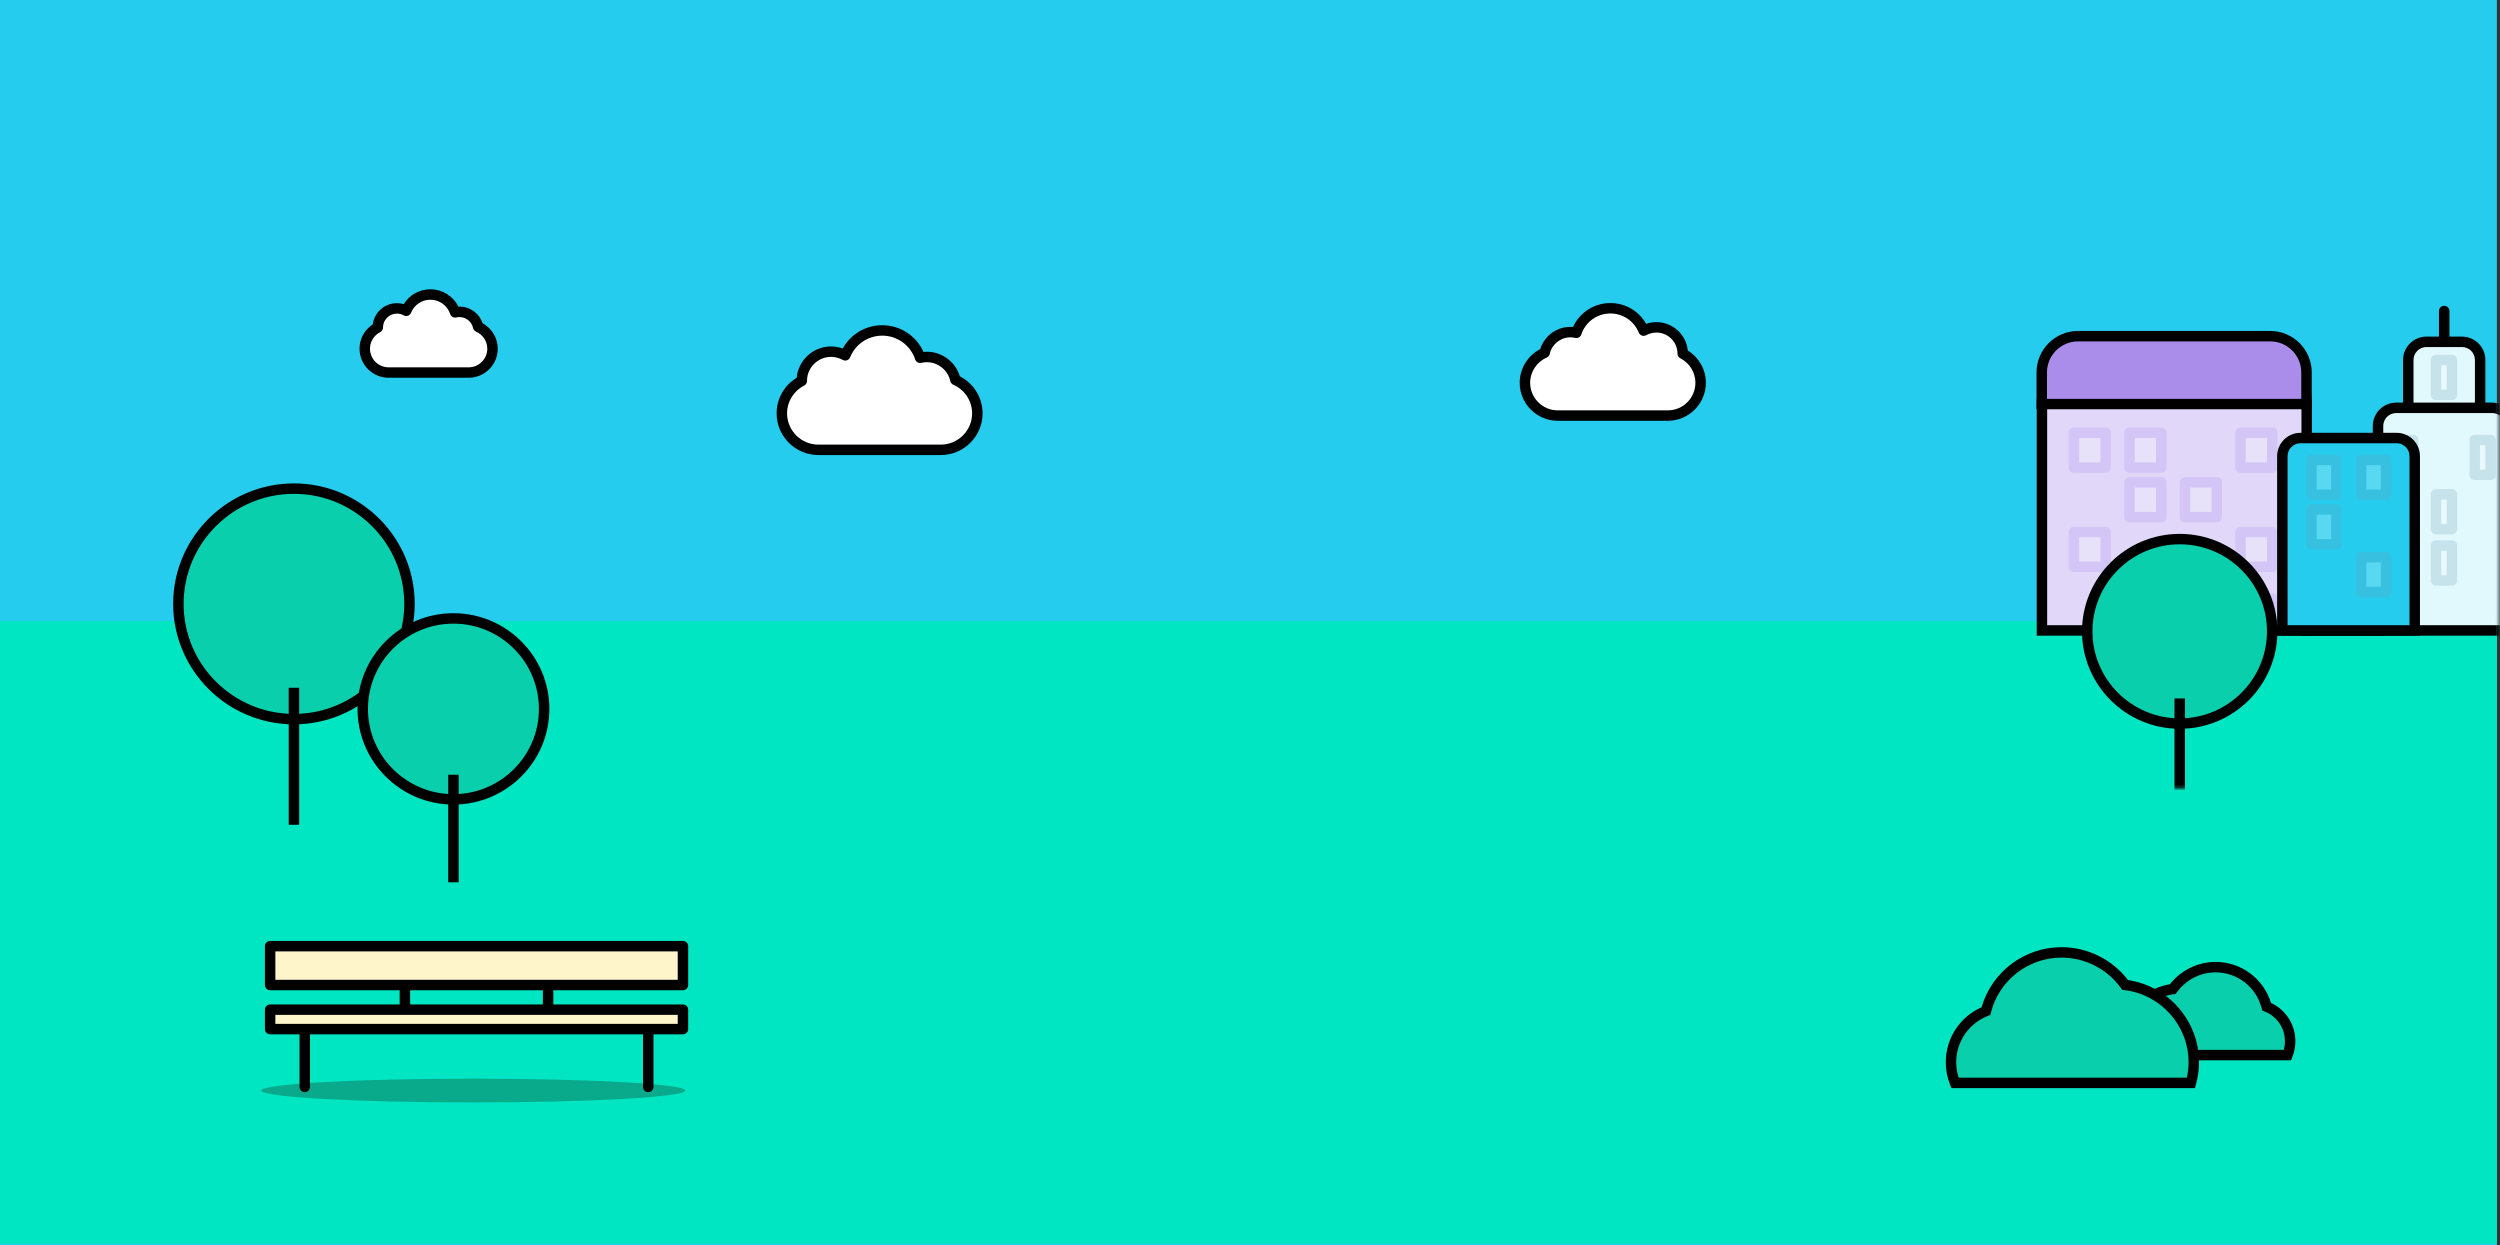 <?xml version="1.0" encoding="UTF-8"?>
<svg width="801px" height="399px" viewBox="0 0 801 399" version="1.1" xmlns="http://www.w3.org/2000/svg" xmlns:xlink="http://www.w3.org/1999/xlink">
    <rect x="0" y="0" width="801" height="399" fill="#333333" stroke="none"/>
    <!-- Generator: Sketch 55 (78076) - https://sketchapp.com -->
    <title>Group</title>
    <desc>Created with Sketch.</desc>
    <defs>
        <rect id="path-1" x="0.566" y="0.276" width="190" height="206.484"></rect>
    </defs>
    <g id="Page-1" stroke="none" stroke-width="1" fill="none" fill-rule="evenodd">
        <g id="Group" transform="translate(0, 0)">
            <polygon id="Fill-1" fill="#25CCED" points="0 399.002 800 399.002 800 0 0 0"></polygon>
            <polygon id="Fill-2" fill="#00E6C2" points="0 398.489 800 398.489 800 198.987 0 198.987"></polygon>
            <path d="M494.907,113.025 C495.728,109.242 499.099,106.408 503.137,106.408 C503.801,106.408 504.442,106.492 505.062,106.637 C506.574,102.068 510.881,98.767 515.968,98.767 C520.793,98.767 524.917,101.737 526.619,105.941 C527.832,105.267 529.226,104.88 530.714,104.88 C535.367,104.88 539.14,108.642 539.14,113.285 C539.14,113.291 539.139,113.298 539.139,113.303 C542.541,115.051 544.884,118.584 544.884,122.644 C544.884,128.423 540.145,133.151 534.353,133.151 L499.116,133.151 C493.323,133.151 488.583,128.423 488.583,122.644 C488.583,118.358 491.195,114.654 494.907,113.025" id="Fill-3" fill="#FFFFFF"></path>
            <path d="M494.907,113.025 L494.918,113.025 L494.907,113.025 Z M503.137,108.08 C499.984,108.08 497.211,110.308 496.545,113.378 C496.431,113.902 496.073,114.34 495.582,114.555 C492.348,115.973 490.259,119.149 490.259,122.644 C490.259,127.516 494.232,131.48 499.116,131.48 L534.353,131.48 C539.237,131.48 543.209,127.516 543.209,122.644 C543.209,119.333 541.356,116.322 538.372,114.789 C537.813,114.502 537.464,113.93 537.464,113.303 C537.464,113.286 537.464,113.267 537.465,113.248 C537.445,109.552 534.424,106.551 530.714,106.551 C529.569,106.551 528.436,106.845 527.435,107.401 C527.016,107.636 526.516,107.679 526.062,107.518 C525.607,107.359 525.245,107.012 525.065,106.568 C523.557,102.844 519.987,100.438 515.968,100.438 C511.728,100.438 507.983,103.139 506.654,107.16 C506.38,107.983 505.527,108.457 504.681,108.265 C504.146,108.14 503.641,108.08 503.137,108.08 L503.137,108.08 Z M534.353,134.822 L499.116,134.822 C492.383,134.822 486.908,129.359 486.908,122.644 C486.908,118.1 489.462,113.951 493.484,111.854 C494.852,107.417 499.195,104.346 503.995,104.775 C506.116,100.128 510.761,97.095 515.968,97.095 C520.777,97.095 525.108,99.662 527.422,103.76 C528.479,103.396 529.593,103.208 530.714,103.208 C535.952,103.208 540.272,107.206 540.769,112.304 C544.364,114.526 546.56,118.405 546.56,122.644 C546.56,129.359 541.084,134.822 534.353,134.822 L534.353,134.822 Z" id="Fill-5" fill="#000000"></path>
            <path d="M306.107,121.735 C305.193,117.526 301.442,114.371 296.95,114.371 C296.212,114.371 295.497,114.466 294.809,114.627 C293.126,109.543 288.334,105.871 282.673,105.871 C277.305,105.871 272.718,109.176 270.823,113.853 C269.474,113.102 267.922,112.671 266.268,112.671 C261.09,112.671 256.892,116.858 256.892,122.023 C256.892,122.03 256.893,122.037 256.893,122.044 C253.11,123.988 250.501,127.92 250.501,132.437 C250.501,138.867 255.774,144.127 262.219,144.127 L301.424,144.127 C307.869,144.127 313.143,138.867 313.143,132.437 C313.143,127.668 310.236,123.546 306.107,121.735" id="Fill-7" fill="#FFFFFF"></path>
            <path d="M258.568,121.988 C258.569,122.008 258.569,122.027 258.569,122.044 C258.569,122.67 258.22,123.243 257.661,123.53 C254.277,125.267 252.176,128.681 252.176,132.437 C252.176,137.961 256.683,142.455 262.22,142.455 L301.423,142.455 C306.962,142.455 311.467,137.961 311.467,132.437 C311.467,128.473 309.097,124.873 305.432,123.265 C304.941,123.049 304.582,122.612 304.469,122.088 C303.708,118.585 300.545,116.043 296.949,116.043 C296.382,116.043 295.789,116.114 295.19,116.254 C294.341,116.451 293.489,115.972 293.217,115.15 C291.711,110.599 287.474,107.542 282.673,107.542 C278.126,107.542 274.084,110.265 272.376,114.479 C272.196,114.924 271.834,115.27 271.381,115.43 C270.926,115.589 270.426,115.547 270.007,115.313 C268.866,114.678 267.573,114.343 266.268,114.343 C262.034,114.343 258.587,117.77 258.568,121.988 M301.423,145.798 L262.22,145.798 C254.834,145.798 248.825,139.804 248.825,132.437 C248.825,127.753 251.267,123.472 255.261,121.043 C255.759,115.422 260.505,111 266.268,111 C267.546,111 268.818,111.224 270.017,111.657 C272.54,107.076 277.339,104.199 282.673,104.199 C288.436,104.199 293.576,107.583 295.878,112.755 C301.214,112.219 306.05,115.627 307.532,120.562 C311.984,122.851 314.818,127.425 314.818,132.437 C314.818,139.804 308.81,145.798 301.423,145.798" id="Fill-9" fill="#000000"></path>
            <path d="M147.223,99.917 C146.741,99.917 146.274,99.978 145.823,100.083 C144.723,96.761 141.592,94.36 137.892,94.36 C134.384,94.36 131.385,96.52 130.148,99.577 C129.265,99.088 128.252,98.806 127.17,98.806 C123.787,98.806 121.044,101.541 121.044,104.917 C118.57,106.201 116.866,108.771 116.866,111.723 C116.866,115.924 120.313,119.363 124.524,119.363 L150.147,119.363 C154.359,119.363 157.805,115.924 157.805,111.723 C157.805,108.606 155.906,105.913 153.207,104.728 C152.61,101.978 150.159,99.917 147.223,99.917 Z" id="Fill-11" fill="#FFFFFF"></path>
            <path d="M122.719,104.877 C122.72,104.895 122.72,104.913 122.72,104.931 C122.72,105.557 122.371,106.131 121.812,106.416 C119.795,107.452 118.542,109.486 118.542,111.723 C118.542,115.014 121.226,117.692 124.525,117.692 L150.147,117.692 C153.445,117.692 156.13,115.014 156.13,111.723 C156.13,109.362 154.719,107.217 152.532,106.258 C152.041,106.043 151.684,105.605 151.57,105.082 C151.13,103.058 149.302,101.588 147.223,101.588 C146.892,101.588 146.559,101.628 146.203,101.711 C145.36,101.907 144.504,101.429 144.232,100.606 C143.326,97.87 140.779,96.032 137.892,96.032 C135.158,96.032 132.727,97.669 131.702,100.203 C131.522,100.648 131.16,100.994 130.706,101.153 C130.251,101.314 129.752,101.271 129.334,101.037 C128.662,100.665 127.935,100.477 127.17,100.477 C124.729,100.477 122.742,102.447 122.719,104.877 M150.147,121.034 L124.525,121.034 C119.378,121.034 115.19,116.857 115.19,111.723 C115.19,108.554 116.792,105.652 119.431,103.936 C119.914,100.106 123.202,97.134 127.17,97.134 C127.909,97.134 128.647,97.24 129.354,97.446 C131.158,94.511 134.355,92.689 137.892,92.689 C141.751,92.689 145.206,94.876 146.878,98.253 C150.391,98.081 153.535,100.33 154.622,103.561 C157.599,105.19 159.481,108.312 159.481,111.723 C159.481,116.857 155.293,121.034 150.147,121.034" id="Fill-13" fill="#000000"></path>
            <path d="M219.569,349.41 C219.569,351.515 189.147,353.221 151.618,353.221 C114.09,353.221 83.668,351.515 83.668,349.41 C83.668,347.305 114.09,345.6 151.618,345.6 C189.147,345.6 219.569,347.305 219.569,349.41" id="Fill-17" fill="#09AA8B"></path>
            <path d="M131.198,193.482 C131.198,213.877 114.623,230.41 94.177,230.41 C73.731,230.41 57.156,213.877 57.156,193.482 C57.156,173.086 73.731,156.554 94.177,156.554 C114.623,156.554 131.198,173.086 131.198,193.482" id="Fill-753" fill="#09CFAC"></path>
            <path d="M94.177,158.225 C74.688,158.225 58.831,174.041 58.831,193.482 C58.831,212.923 74.688,228.739 94.177,228.739 C113.666,228.739 129.523,212.923 129.523,193.482 C129.523,174.041 113.666,158.225 94.177,158.225 M94.177,232.082 C72.839,232.082 55.48,214.766 55.48,193.482 C55.48,172.198 72.839,154.882 94.177,154.882 C115.515,154.882 132.874,172.198 132.874,193.482 C132.874,214.766 115.515,232.082 94.177,232.082" id="Fill-754" fill="#000000"></path>
            <path d="M94.177,220.358 L94.177,264.261" id="Fill-755" fill="#09CFAC"></path>
            <polygon id="Fill-756" fill="#000000" points="92.502 264.262 95.853 264.262 95.853 220.358 92.502 220.358"></polygon>
            <path d="M174.342,227.132 C174.342,243.142 161.332,256.12 145.282,256.12 C129.232,256.12 116.222,243.142 116.222,227.132 C116.222,211.124 129.232,198.144 145.282,198.144 C161.332,198.144 174.342,211.124 174.342,227.132" id="Fill-757" fill="#09CFAC"></path>
            <path d="M145.282,199.816 C130.182,199.816 117.897,212.07 117.897,227.133 C117.897,242.195 130.182,254.448 145.282,254.448 C160.383,254.448 172.667,242.195 172.667,227.133 C172.667,212.07 160.383,199.816 145.282,199.816 M145.282,257.791 C128.334,257.791 114.546,244.038 114.546,227.133 C114.546,210.227 128.334,196.473 145.282,196.473 C162.23,196.473 176.018,210.227 176.018,227.133 C176.018,244.038 162.23,257.791 145.282,257.791" id="Fill-758" fill="#000000"></path>
            <path d="M145.282,248.229 L145.282,282.692" id="Fill-759" fill="#09CFAC"></path>
            <polygon id="Fill-760" fill="#000000" points="143.606 282.692 146.958 282.692 146.958 248.229 143.606 248.229"></polygon>
            <path d="M681.958,338.052 C681.57,336.635 681.345,335.151 681.345,333.61 C681.345,325.001 687.821,317.914 696.175,316.896 C699.243,312.647 704.231,309.87 709.881,309.87 C717.762,309.87 724.361,315.26 726.229,322.539 C730.645,324.289 733.771,328.581 733.771,333.61 C733.771,335.181 733.46,336.678 732.903,338.052 L681.958,338.052 Z" id="Fill-761" fill="#09CFAC"></path>
            <path d="M683.288,336.381 L731.71,336.381 C731.965,335.478 732.095,334.549 732.095,333.61 C732.095,329.39 729.549,325.654 725.61,324.092 L724.817,323.778 L724.605,322.954 C722.881,316.235 716.826,311.541 709.881,311.541 C705.012,311.541 700.396,313.908 697.534,317.874 L697.106,318.466 L696.378,318.556 C688.763,319.483 683.021,325.954 683.021,333.61 C683.021,334.521 683.111,335.449 683.288,336.381 L683.288,336.381 Z M734.035,339.724 L680.679,339.724 L680.341,338.493 C679.896,336.864 679.67,335.221 679.67,333.61 C679.67,324.51 686.319,316.781 695.252,315.339 C698.764,310.855 704.178,308.198 709.881,308.198 C718.079,308.198 725.26,313.555 727.627,321.322 C732.406,323.56 735.446,328.294 735.446,333.61 C735.446,335.348 735.114,337.054 734.459,338.677 L734.035,339.724 Z" id="Fill-762" fill="#000000"></path>
            <path d="M701.983,346.966 C702.559,344.863 702.892,342.66 702.892,340.373 C702.892,327.598 693.283,317.08 680.885,315.572 C676.334,309.266 668.93,305.145 660.546,305.145 C648.852,305.145 639.059,313.144 636.287,323.947 C629.733,326.543 625.093,332.911 625.093,340.373 C625.093,342.707 625.558,344.927 626.38,346.966 L701.983,346.966 Z" id="Fill-763" fill="#09CFAC"></path>
            <path d="M627.553,345.295 L700.67,345.295 C701.033,343.644 701.217,341.992 701.217,340.373 C701.217,328.604 692.388,318.655 680.683,317.231 L679.953,317.142 L679.524,316.548 C675.128,310.454 668.032,306.817 660.546,306.817 C649.868,306.817 640.561,314.031 637.91,324.361 L637.699,325.186 L636.906,325.5 C630.748,327.939 626.769,333.778 626.769,340.373 C626.769,342.047 627.032,343.697 627.553,345.295 L627.553,345.295 Z M703.262,348.638 L625.248,348.638 L624.826,347.59 C623.891,345.273 623.417,342.846 623.417,340.373 C623.417,332.684 627.891,325.844 634.885,322.723 C638.184,311.347 648.617,303.474 660.546,303.474 C668.864,303.474 676.76,307.399 681.81,314.01 C694.835,315.953 704.568,327.16 704.568,340.373 C704.568,342.692 704.242,345.059 703.599,347.408 L703.262,348.638 Z" id="Fill-764" fill="#000000"></path>
            <path d="M129.733,306.956 L129.733,323.298" id="Fill-768" fill="#FFF5CA"></path>
            <path d="M129.733,324.969 C128.808,324.969 128.057,324.22 128.057,323.298 L128.057,306.956 C128.057,306.033 128.808,305.284 129.733,305.284 C130.658,305.284 131.408,306.033 131.408,306.956 L131.408,323.298 C131.408,324.22 130.658,324.969 129.733,324.969" id="Fill-769" fill="#000000"></path>
            <path d="M175.609,306.956 L175.609,323.298" id="Fill-770" fill="#FFF5CA"></path>
            <path d="M175.609,324.969 C174.684,324.969 173.933,324.22 173.933,323.298 L173.933,306.956 C173.933,306.033 174.684,305.284 175.609,305.284 C176.534,305.284 177.284,306.033 177.284,306.956 L177.284,323.298 C177.284,324.22 176.534,324.969 175.609,324.969" id="Fill-771" fill="#000000"></path>
            <path d="M97.644,326.61 L97.644,348.265" id="Fill-772" fill="#FFF5CA"></path>
            <path d="M97.644,349.936 C96.719,349.936 95.969,349.187 95.969,348.265 L95.969,326.61 C95.969,325.687 96.719,324.938 97.644,324.938 C98.569,324.938 99.32,325.687 99.32,326.61 L99.32,348.265 C99.32,349.187 98.569,349.936 97.644,349.936" id="Fill-773" fill="#000000"></path>
            <path d="M207.697,326.61 L207.697,348.265" id="Fill-774" fill="#FFF5CA"></path>
            <path d="M207.697,349.936 C206.772,349.936 206.021,349.187 206.021,348.265 L206.021,326.61 C206.021,325.687 206.772,324.938 207.697,324.938 C208.622,324.938 209.373,325.687 209.373,326.61 L209.373,348.265 C209.373,349.187 208.622,349.936 207.697,349.936" id="Fill-775" fill="#000000"></path>
            <polygon id="Fill-776" fill="#FFF5CA" points="86.549 315.606 218.822 315.606 218.822 303.151 86.549 303.151"></polygon>
            <path d="M88.225,313.935 L217.146,313.935 L217.146,304.822 L88.225,304.822 L88.225,313.935 Z M218.822,317.278 L86.549,317.278 C85.624,317.278 84.873,316.529 84.873,315.606 L84.873,303.151 C84.873,302.228 85.624,301.48 86.549,301.48 L218.822,301.48 C219.747,301.48 220.497,302.228 220.497,303.151 L220.497,315.606 C220.497,316.529 219.747,317.278 218.822,317.278 L218.822,317.278 Z" id="Fill-777" fill="#000000"></path>
            <polygon id="Fill-778" fill="#FFF5CA" points="86.549 329.724 218.822 329.724 218.822 323.497 86.549 323.497"></polygon>
            <path d="M88.225,328.053 L217.146,328.053 L217.146,325.168 L88.225,325.168 L88.225,328.053 Z M218.822,331.396 L86.549,331.396 C85.624,331.396 84.873,330.647 84.873,329.724 L84.873,323.497 C84.873,322.574 85.624,321.825 86.549,321.825 L218.822,321.825 C219.747,321.825 220.497,322.574 220.497,323.497 L220.497,329.724 C220.497,330.647 219.747,331.396 218.822,331.396 L218.822,331.396 Z" id="Fill-779" fill="#000000"></path>
            <g id="Group-7" transform="translate(610, 45.807)">
                <mask id="mask-2" fill="white">
                    <use xlink:href="#path-1"></use>
                </mask>
                <g id="Mask"></g>
                <g mask="url(#mask-2)">
                    <g transform="translate(42, 51.87)">
                        <path d="M2.238,104.313 L2.238,31.305 C2.238,24.921 7.474,19.699 13.871,19.699 L75.429,19.699 C81.828,19.699 87.063,24.921 87.063,31.305 L87.063,104.313 L2.238,104.313 Z" id="Fill-604" fill="#E0D7F9"></path>
                        <path d="M3.914,102.642 L85.388,102.642 L85.388,31.305 C85.388,25.827 80.921,21.371 75.429,21.371 L13.871,21.371 C8.381,21.371 3.914,25.827 3.914,31.305 L3.914,102.642 Z M88.739,105.985 L0.562,105.985 L0.562,31.305 C0.562,23.984 6.533,18.028 13.871,18.028 L75.429,18.028 C82.768,18.028 88.739,23.984 88.739,31.305 L88.739,105.985 Z" id="Fill-606" fill="#000000"></path>
                        <path d="M2.179,31.787 L2.179,21.634 C2.179,15.251 7.415,10.03 13.812,10.03 L75.37,10.03 C81.769,10.03 87.004,15.251 87.004,21.634 L87.004,31.787 L2.179,31.787 Z" id="Fill-608" fill="#AA8CEA"></path>
                        <path d="M3.855,30.116 L85.329,30.116 L85.329,21.634 C85.329,16.157 80.862,11.701 75.37,11.701 L13.812,11.701 C8.322,11.701 3.855,16.157 3.855,21.634 L3.855,30.116 Z M88.68,33.459 L0.503,33.459 L0.503,21.634 C0.503,14.313 6.474,8.358 13.812,8.358 L75.37,8.358 C82.709,8.358 88.68,14.313 88.68,21.634 L88.68,33.459 Z" id="Fill-610" fill="#000000"></path>
                        <g id="Group-615" opacity="0.24" stroke-width="1" fill="none" transform="translate(10.419, 39.004)">
                            <polygon id="Fill-612" fill="#FFFFFF" points="2.07 13.124 12.249 13.124 12.249 1.97 2.07 1.97"></polygon>
                            <path d="M3.746,11.453 L10.573,11.453 L10.573,3.641 L3.746,3.641 L3.746,11.453 Z M12.249,14.795 L2.07,14.795 C1.145,14.795 0.394,14.047 0.394,13.124 L0.394,1.97 C0.394,1.046 1.145,0.299 2.07,0.299 L12.249,0.299 C13.174,0.299 13.924,1.046 13.924,1.97 L13.924,13.124 C13.924,14.047 13.174,14.795 12.249,14.795 L12.249,14.795 Z" id="Fill-614" fill="#AA8CEA"></path>
                        </g>
                        <g id="Group-619" opacity="0.24" stroke-width="1" fill="none" transform="translate(64.038, 39.004)">
                            <polygon id="Fill-616" fill="#FFFFFF" points="1.816 13.124 11.995 13.124 11.995 1.97 1.816 1.97"></polygon>
                            <path d="M3.491,11.453 L10.318,11.453 L10.318,3.641 L3.491,3.641 L3.491,11.453 Z M11.995,14.795 L1.815,14.795 C0.89,14.795 0.14,14.047 0.14,13.124 L0.14,1.97 C0.14,1.046 0.89,0.299 1.815,0.299 L11.995,0.299 C12.92,0.299 13.671,1.046 13.671,1.97 L13.671,13.124 C13.671,14.047 12.92,14.795 11.995,14.795 L11.995,14.795 Z" id="Fill-618" fill="#AA8CEA"></path>
                        </g>
                        <g id="Group-623" opacity="0.24" stroke-width="1" fill="none" transform="translate(10.419, 70.204)">
                            <polygon id="Fill-620" fill="#FFFFFF" points="2.07 13.727 12.249 13.727 12.249 2.573 2.07 2.573"></polygon>
                            <path d="M3.746,12.055 L10.573,12.055 L10.573,4.244 L3.746,4.244 L3.746,12.055 Z M12.249,15.398 L2.07,15.398 C1.145,15.398 0.394,14.649 0.394,13.727 L0.394,2.573 C0.394,1.649 1.145,0.901 2.07,0.901 L12.249,0.901 C13.174,0.901 13.924,1.649 13.924,2.573 L13.924,13.727 C13.924,14.649 13.174,15.398 12.249,15.398 L12.249,15.398 Z" id="Fill-622" fill="#AA8CEA"></path>
                        </g>
                        <g id="Group-627" opacity="0.24" stroke-width="1" fill="none" transform="translate(46.165, 54.604)">
                            <polygon id="Fill-624" fill="#FFFFFF" points="1.901 13.419 12.08 13.419 12.08 2.265 1.901 2.265"></polygon>
                            <path d="M3.577,11.748 L10.404,11.748 L10.404,3.937 L3.577,3.937 L3.577,11.748 Z M12.08,15.091 L1.901,15.091 C0.975,15.091 0.226,14.343 0.226,13.419 L0.226,2.265 C0.226,1.342 0.975,0.594 1.901,0.594 L12.08,0.594 C13.005,0.594 13.756,1.342 13.756,2.265 L13.756,13.419 C13.756,14.343 13.005,15.091 12.08,15.091 L12.08,15.091 Z" id="Fill-626" fill="#AA8CEA"></path>
                        </g>
                        <g id="Group-631" opacity="0.24" stroke-width="1" fill="none" transform="translate(28.292, 54.604)">
                            <polygon id="Fill-628" fill="#FFFFFF" points="1.986 13.419 12.165 13.419 12.165 2.265 1.986 2.265"></polygon>
                            <path d="M3.662,11.748 L10.489,11.748 L10.489,3.937 L3.662,3.937 L3.662,11.748 Z M12.165,15.091 L1.986,15.091 C1.061,15.091 0.311,14.343 0.311,13.419 L0.311,2.265 C0.311,1.342 1.061,0.594 1.986,0.594 L12.165,0.594 C13.09,0.594 13.84,1.342 13.84,2.265 L13.84,13.419 C13.84,14.343 13.09,15.091 12.165,15.091 L12.165,15.091 Z" id="Fill-630" fill="#AA8CEA"></path>
                        </g>
                        <g id="Group-635" opacity="0.24" stroke-width="1" fill="none" transform="translate(28.292, 39.004)">
                            <polygon id="Fill-632" fill="#FFFFFF" points="1.986 13.124 12.165 13.124 12.165 1.97 1.986 1.97"></polygon>
                            <path d="M3.662,11.453 L10.489,11.453 L10.489,3.641 L3.662,3.641 L3.662,11.453 Z M12.165,14.795 L1.986,14.795 C1.061,14.795 0.311,14.047 0.311,13.124 L0.311,1.97 C0.311,1.046 1.061,0.299 1.986,0.299 L12.165,0.299 C13.09,0.299 13.84,1.046 13.84,1.97 L13.84,13.124 C13.84,14.047 13.09,14.795 12.165,14.795 L12.165,14.795 Z" id="Fill-634" fill="#AA8CEA"></path>
                        </g>
                        <g id="Group-639" opacity="0.24" stroke-width="1" fill="none" transform="translate(64.038, 70.204)">
                            <polygon id="Fill-636" fill="#FFFFFF" points="1.816 13.727 11.995 13.727 11.995 2.573 1.816 2.573"></polygon>
                            <path d="M3.491,12.055 L10.318,12.055 L10.318,4.244 L3.491,4.244 L3.491,12.055 Z M11.995,15.398 L1.815,15.398 C0.89,15.398 0.14,14.649 0.14,13.727 L0.14,2.573 C0.14,1.649 0.89,0.901 1.815,0.901 L11.995,0.901 C12.92,0.901 13.671,1.649 13.671,2.573 L13.671,13.727 C13.671,14.649 12.92,15.398 11.995,15.398 L11.995,15.398 Z" id="Fill-638" fill="#AA8CEA"></path>
                        </g>
                        <g id="Group-644" opacity="0.24" stroke-width="1" fill="none" transform="translate(67.39, 92.373)">
                            <path d="M1.91,1.706 L3.848,1.706" id="Fill-640" fill="#FFFFFF"></path>
                            <path d="M3.848,3.377 L1.91,3.377 C0.985,3.377 0.234,2.63 0.234,1.706 C0.234,0.782 0.985,0.035 1.91,0.035 L3.848,0.035 C4.773,0.035 5.524,0.782 5.524,1.706 C5.524,2.63 4.773,3.377 3.848,3.377" id="Fill-642" fill="#AA8CEA"></path>
                        </g>
                        <g id="Group-649" opacity="0.24" stroke-width="1" fill="none" transform="translate(71.858, 92.373)">
                            <path d="M2.288,1.706 L4.227,1.706" id="Fill-645" fill="#FFFFFF"></path>
                            <path d="M4.228,3.377 L2.288,3.377 C1.363,3.377 0.613,2.63 0.613,1.706 C0.613,0.782 1.363,0.035 2.288,0.035 L4.228,0.035 C5.152,0.035 5.903,0.782 5.903,1.706 C5.903,2.63 5.152,3.377 4.228,3.377" id="Fill-647" fill="#AA8CEA"></path>
                        </g>
                        <g id="Group-654" opacity="0.24" stroke-width="1" fill="none" transform="translate(69.624, 94.718)">
                            <path d="M2.584,2.04 L4.522,2.04" id="Fill-650" fill="#FFFFFF"></path>
                            <path d="M4.522,3.712 L2.584,3.712 C1.659,3.712 0.908,2.964 0.908,2.04 C0.908,1.117 1.659,0.369 2.584,0.369 L4.522,0.369 C5.447,0.369 6.198,1.117 6.198,2.04 C6.198,2.964 5.447,3.712 4.522,3.712" id="Fill-652" fill="#AA8CEA"></path>
                        </g>
                        <g id="Group-659" opacity="0.24" stroke-width="1" fill="none" transform="translate(75.209, 94.718)">
                            <path d="M1.845,2.04 L3.784,2.04" id="Fill-655" fill="#FFFFFF"></path>
                            <path d="M3.785,3.712 L1.846,3.712 C0.921,3.712 0.17,2.964 0.17,2.04 C0.17,1.117 0.921,0.369 1.846,0.369 L3.785,0.369 C4.71,0.369 5.46,1.117 5.46,2.04 C5.46,2.964 4.71,3.712 3.785,3.712" id="Fill-657" fill="#AA8CEA"></path>
                        </g>
                        <path d="M119.613,54.15 L119.613,17.645 C119.613,14.453 122.231,11.843 125.429,11.843 L136.82,11.843 C140.02,11.843 142.637,14.453 142.637,17.645 L142.637,54.15 L119.613,54.15 Z" id="Fill-660" fill="#E1F8FD"></path>
                        <path d="M121.288,52.478 L140.961,52.478 L140.961,17.645 C140.961,15.367 139.103,13.514 136.82,13.514 L125.429,13.514 C123.146,13.514 121.288,15.367 121.288,17.645 L121.288,52.478 Z M144.312,55.821 L117.937,55.821 L117.937,17.645 C117.937,13.524 121.298,10.171 125.429,10.171 L136.82,10.171 C140.952,10.171 144.312,13.524 144.312,17.645 L144.312,55.821 Z" id="Fill-662" fill="#000000"></path>
                        <path d="M109.919,104.313 L109.919,38.798 C109.919,35.607 112.536,32.996 115.736,32.996 L146.515,32.996 C149.713,32.996 152.332,35.607 152.332,38.798 L152.332,104.313 L109.919,104.313 Z" id="Fill-664" fill="#E1F8FD"></path>
                        <path d="M111.595,102.642 L150.656,102.642 L150.656,38.798 C150.656,36.521 148.798,34.667 146.515,34.667 L115.736,34.667 C113.452,34.667 111.595,36.521 111.595,38.798 L111.595,102.642 Z M154.007,105.985 L108.243,105.985 L108.243,38.798 C108.243,34.678 111.605,31.325 115.736,31.325 L146.515,31.325 C150.646,31.325 154.007,34.678 154.007,38.798 L154.007,105.985 Z" id="Fill-666" fill="#000000"></path>
                        <path d="M86.895,104.313 L86.895,67.808 C86.895,64.617 89.512,62.006 92.711,62.006 L109.919,62.006 L109.919,104.313 L86.895,104.313 Z" id="Fill-668" fill="#E1F8FD"></path>
                        <path d="M88.571,102.642 L108.243,102.642 L108.243,63.678 L92.711,63.678 C90.428,63.678 88.571,65.531 88.571,67.808 L88.571,102.642 Z M111.594,105.985 L85.219,105.985 L85.219,67.808 C85.219,63.688 88.581,60.335 92.711,60.335 L111.594,60.335 L111.594,105.985 Z" id="Fill-670" fill="#000000"></path>
                        <polygon id="Fill-672" fill="#6F9CB2" points="103.675 103.346 109.92 103.346 109.92 62.18 103.675 62.18"></polygon>
                        <path d="M88.571,102.642 L108.243,102.642 L108.243,63.678 L92.711,63.678 C90.428,63.678 88.571,65.531 88.571,67.808 L88.571,102.642 Z M111.594,105.985 L85.219,105.985 L85.219,67.808 C85.219,63.688 88.581,60.335 92.711,60.335 L111.594,60.335 L111.594,105.985 Z" id="Fill-674" fill="#000000"></path>
                        <path d="M131.125,11.843 L131.125,1.971" id="Fill-687" fill="#FFFFFF"></path>
                        <path d="M131.125,13.514 C130.2,13.514 129.449,12.767 129.449,11.843 L129.449,1.971 C129.449,1.048 130.2,0.3 131.125,0.3 C132.05,0.3 132.8,1.048 132.8,1.971 L132.8,11.843 C132.8,12.767 132.05,13.514 131.125,13.514" id="Fill-689" fill="#000000"></path>
                        <g id="Group-698" opacity="0.24" stroke-width="1" fill="none" transform="translate(114.306, 41.233)">
                            <polygon id="Fill-695" fill="#FFFFFF" points="1.792 13.218 6.882 13.218 6.882 2.064 1.792 2.064"></polygon>
                            <path d="M3.468,11.546 L5.208,11.546 L5.208,3.735 L3.468,3.735 L3.468,11.546 Z M6.882,14.889 L1.793,14.889 C0.868,14.889 0.117,14.14 0.117,13.218 L0.117,2.064 C0.117,1.14 0.868,0.392 1.793,0.392 L6.882,0.392 C7.808,0.392 8.558,1.14 8.558,2.064 L8.558,13.218 C8.558,14.14 7.808,14.889 6.882,14.889 L6.882,14.889 Z" id="Fill-697" fill="#6F9CB2"></path>
                        </g>
                        <g id="Group-702" opacity="0.24" stroke-width="1" fill="none" transform="translate(138.882, 41.233)">
                            <polygon id="Fill-699" fill="#FFFFFF" points="2.013 13.218 7.103 13.218 7.103 2.064 2.013 2.064"></polygon>
                            <path d="M3.689,11.546 L5.428,11.546 L5.428,3.735 L3.689,3.735 L3.689,11.546 Z M7.103,14.889 L2.013,14.889 C1.088,14.889 0.337,14.14 0.337,13.218 L0.337,2.064 C0.337,1.14 1.088,0.392 2.013,0.392 L7.103,0.392 C8.028,0.392 8.779,1.14 8.779,2.064 L8.779,13.218 C8.779,14.14 8.028,14.889 7.103,14.889 L7.103,14.889 Z" id="Fill-701" fill="#6F9CB2"></path>
                        </g>
                        <g id="Group-706" opacity="0.24" stroke-width="1" fill="none" transform="translate(114.306, 58.945)">
                            <polygon id="Fill-703" fill="#FFFFFF" points="1.792 12.912 6.882 12.912 6.882 1.758 1.792 1.758"></polygon>
                            <path d="M3.468,11.241 L5.208,11.241 L5.208,3.43 L3.468,3.43 L3.468,11.241 Z M6.882,14.583 L1.793,14.583 C0.868,14.583 0.117,13.836 0.117,12.912 L0.117,1.758 C0.117,0.834 0.868,0.087 1.793,0.087 L6.882,0.087 C7.808,0.087 8.558,0.834 8.558,1.758 L8.558,12.912 C8.558,13.836 7.808,14.583 6.882,14.583 L6.882,14.583 Z" id="Fill-705" fill="#6F9CB2"></path>
                        </g>
                        <g id="Group-710" opacity="0.24" stroke-width="1" fill="none" transform="translate(126.594, 58.945)">
                            <polygon id="Fill-707" fill="#FFFFFF" points="1.902 12.912 6.993 12.912 6.993 1.758 1.902 1.758"></polygon>
                            <path d="M3.578,11.241 L5.317,11.241 L5.317,3.43 L3.578,3.43 L3.578,11.241 Z M6.993,14.583 L1.902,14.583 C0.977,14.583 0.227,13.836 0.227,12.912 L0.227,1.758 C0.227,0.834 0.977,0.087 1.902,0.087 L6.993,0.087 C7.918,0.087 8.668,0.834 8.668,1.758 L8.668,12.912 C8.668,13.836 7.918,14.583 6.993,14.583 L6.993,14.583 Z" id="Fill-709" fill="#6F9CB2"></path>
                        </g>
                        <g id="Group-714" opacity="0.24" stroke-width="1" fill="none" transform="translate(126.594, 15.605)">
                            <polygon id="Fill-711" fill="#FFFFFF" points="1.902 13.22 6.993 13.22 6.993 2.066 1.902 2.066"></polygon>
                            <path d="M3.578,11.548 L5.317,11.548 L5.317,3.737 L3.578,3.737 L3.578,11.548 Z M6.993,14.891 L1.902,14.891 C0.977,14.891 0.227,14.144 0.227,13.22 L0.227,2.066 C0.227,1.142 0.977,0.394 1.902,0.394 L6.993,0.394 C7.918,0.394 8.668,1.142 8.668,2.066 L8.668,13.22 C8.668,14.144 7.918,14.891 6.993,14.891 L6.993,14.891 Z" id="Fill-713" fill="#6F9CB2"></path>
                        </g>
                        <g id="Group-718" opacity="0.24" stroke-width="1" fill="none" transform="translate(126.594, 74.661)">
                            <polygon id="Fill-715" fill="#FFFFFF" points="1.902 13.634 6.993 13.634 6.993 2.48 1.902 2.48"></polygon>
                            <path d="M3.578,11.963 L5.317,11.963 L5.317,4.152 L3.578,4.152 L3.578,11.963 Z M6.993,15.306 L1.902,15.306 C0.977,15.306 0.227,14.557 0.227,13.634 L0.227,2.48 C0.227,1.557 0.977,0.809 1.902,0.809 L6.993,0.809 C7.918,0.809 8.668,1.557 8.668,2.48 L8.668,13.634 C8.668,14.557 7.918,15.306 6.993,15.306 L6.993,15.306 Z" id="Fill-717" fill="#6F9CB2"></path>
                        </g>
                        <path d="M79.265,104.313 L79.265,48.468 C79.265,45.278 81.884,42.666 85.082,42.666 L115.861,42.666 C119.061,42.666 121.678,45.278 121.678,48.468 L121.678,104.313 L79.265,104.313 Z" id="Fill-725" fill="#25CCED"></path>
                        <path d="M80.941,102.642 L120.002,102.642 L120.002,48.468 C120.002,46.19 118.145,44.337 115.861,44.337 L85.082,44.337 C82.799,44.337 80.941,46.19 80.941,48.468 L80.941,102.642 Z M123.354,105.985 L77.59,105.985 L77.59,48.468 C77.59,44.347 80.951,40.994 85.082,40.994 L115.861,40.994 C119.992,40.994 123.354,44.347 123.354,48.468 L123.354,105.985 Z" id="Fill-727" fill="#000000"></path>
                        <g id="Group-732" opacity="0.24" stroke-width="1" fill="none" transform="translate(86.38, 47.919)">
                            <polygon id="Fill-729" fill="#FFFFFF" points="2.211 12.912 10.202 12.912 10.202 1.758 2.211 1.758"></polygon>
                            <path d="M3.886,11.241 L8.527,11.241 L8.527,3.43 L3.886,3.43 L3.886,11.241 Z M10.202,14.584 L2.211,14.584 C1.286,14.584 0.535,13.836 0.535,12.912 L0.535,1.758 C0.535,0.836 1.286,0.087 2.211,0.087 L10.202,0.087 C11.127,0.087 11.878,0.836 11.878,1.758 L11.878,12.912 C11.878,13.836 11.127,14.584 10.202,14.584 L10.202,14.584 Z" id="Fill-731" fill="#6F9CB2"></path>
                        </g>
                        <g id="Group-736" opacity="0.24" stroke-width="1" fill="none" transform="translate(102.019, 47.919)">
                            <polygon id="Fill-733" fill="#FFFFFF" points="2.477 12.912 10.468 12.912 10.468 1.758 2.477 1.758"></polygon>
                            <path d="M4.152,11.241 L8.792,11.241 L8.792,3.43 L4.152,3.43 L4.152,11.241 Z M10.468,14.584 L2.477,14.584 C1.552,14.584 0.801,13.836 0.801,12.912 L0.801,1.758 C0.801,0.836 1.552,0.087 2.477,0.087 L10.468,0.087 C11.394,0.087 12.144,0.836 12.144,1.758 L12.144,12.912 C12.144,13.836 11.394,14.584 10.468,14.584 L10.468,14.584 Z" id="Fill-735" fill="#6F9CB2"></path>
                        </g>
                        <g id="Group-740" opacity="0.24" stroke-width="1" fill="none" transform="translate(86.38, 63.519)">
                            <polygon id="Fill-737" fill="#FFFFFF" points="2.211 13.209 10.202 13.209 10.202 2.055 2.211 2.055"></polygon>
                            <path d="M3.886,11.537 L8.527,11.537 L8.527,3.726 L3.886,3.726 L3.886,11.537 Z M10.202,14.88 L2.211,14.88 C1.286,14.88 0.535,14.131 0.535,13.209 L0.535,2.054 C0.535,1.131 1.286,0.382 2.211,0.382 L10.202,0.382 C11.127,0.382 11.878,1.131 11.878,2.054 L11.878,13.209 C11.878,14.131 11.127,14.88 10.202,14.88 L10.202,14.88 Z" id="Fill-739" fill="#6F9CB2"></path>
                        </g>
                        <g id="Group-744" opacity="0.24" stroke-width="1" fill="none" transform="translate(102.019, 79.119)">
                            <polygon id="Fill-741" fill="#FFFFFF" points="2.477 12.884 10.468 12.884 10.468 1.73 2.477 1.73"></polygon>
                            <path d="M4.152,11.213 L8.792,11.213 L8.792,3.402 L4.152,3.402 L4.152,11.213 Z M10.468,14.556 L2.477,14.556 C1.552,14.556 0.801,13.808 0.801,12.884 L0.801,1.73 C0.801,0.808 1.552,0.059 2.477,0.059 L10.468,0.059 C11.394,0.059 12.144,0.808 12.144,1.73 L12.144,12.884 C12.144,13.808 11.394,14.556 10.468,14.556 L10.468,14.556 Z" id="Fill-743" fill="#6F9CB2"></path>
                        </g>
                        <path d="M76.011,104.605 C76.011,120.928 62.746,134.162 46.381,134.162 C30.016,134.162 16.75,120.928 16.75,104.605 C16.75,88.281 30.016,75.048 46.381,75.048 C62.746,75.048 76.011,88.281 76.011,104.605" id="Fill-745" fill="#09CFAC"></path>
                        <path d="M46.381,76.72 C30.966,76.72 18.426,89.23 18.426,104.606 C18.426,119.982 30.966,132.49 46.381,132.49 C61.795,132.49 74.335,119.982 74.335,104.606 C74.335,89.23 61.795,76.72 46.381,76.72 M46.381,135.833 C29.119,135.833 15.075,121.825 15.075,104.606 C15.075,87.386 29.119,73.377 46.381,73.377 C63.643,73.377 77.686,87.386 77.686,104.606 C77.686,121.825 63.643,135.833 46.381,135.833" id="Fill-747" fill="#000000"></path>
                        <path d="M46.381,126.116 L46.381,161.256" id="Fill-749" fill="#09CFAC"></path>
                        <polygon id="Fill-751" fill="#000000" points="44.705 161.255 48.056 161.255 48.056 126.115 44.705 126.115"></polygon>
                    </g>
                </g>
            </g>
        </g>
    </g>
</svg>